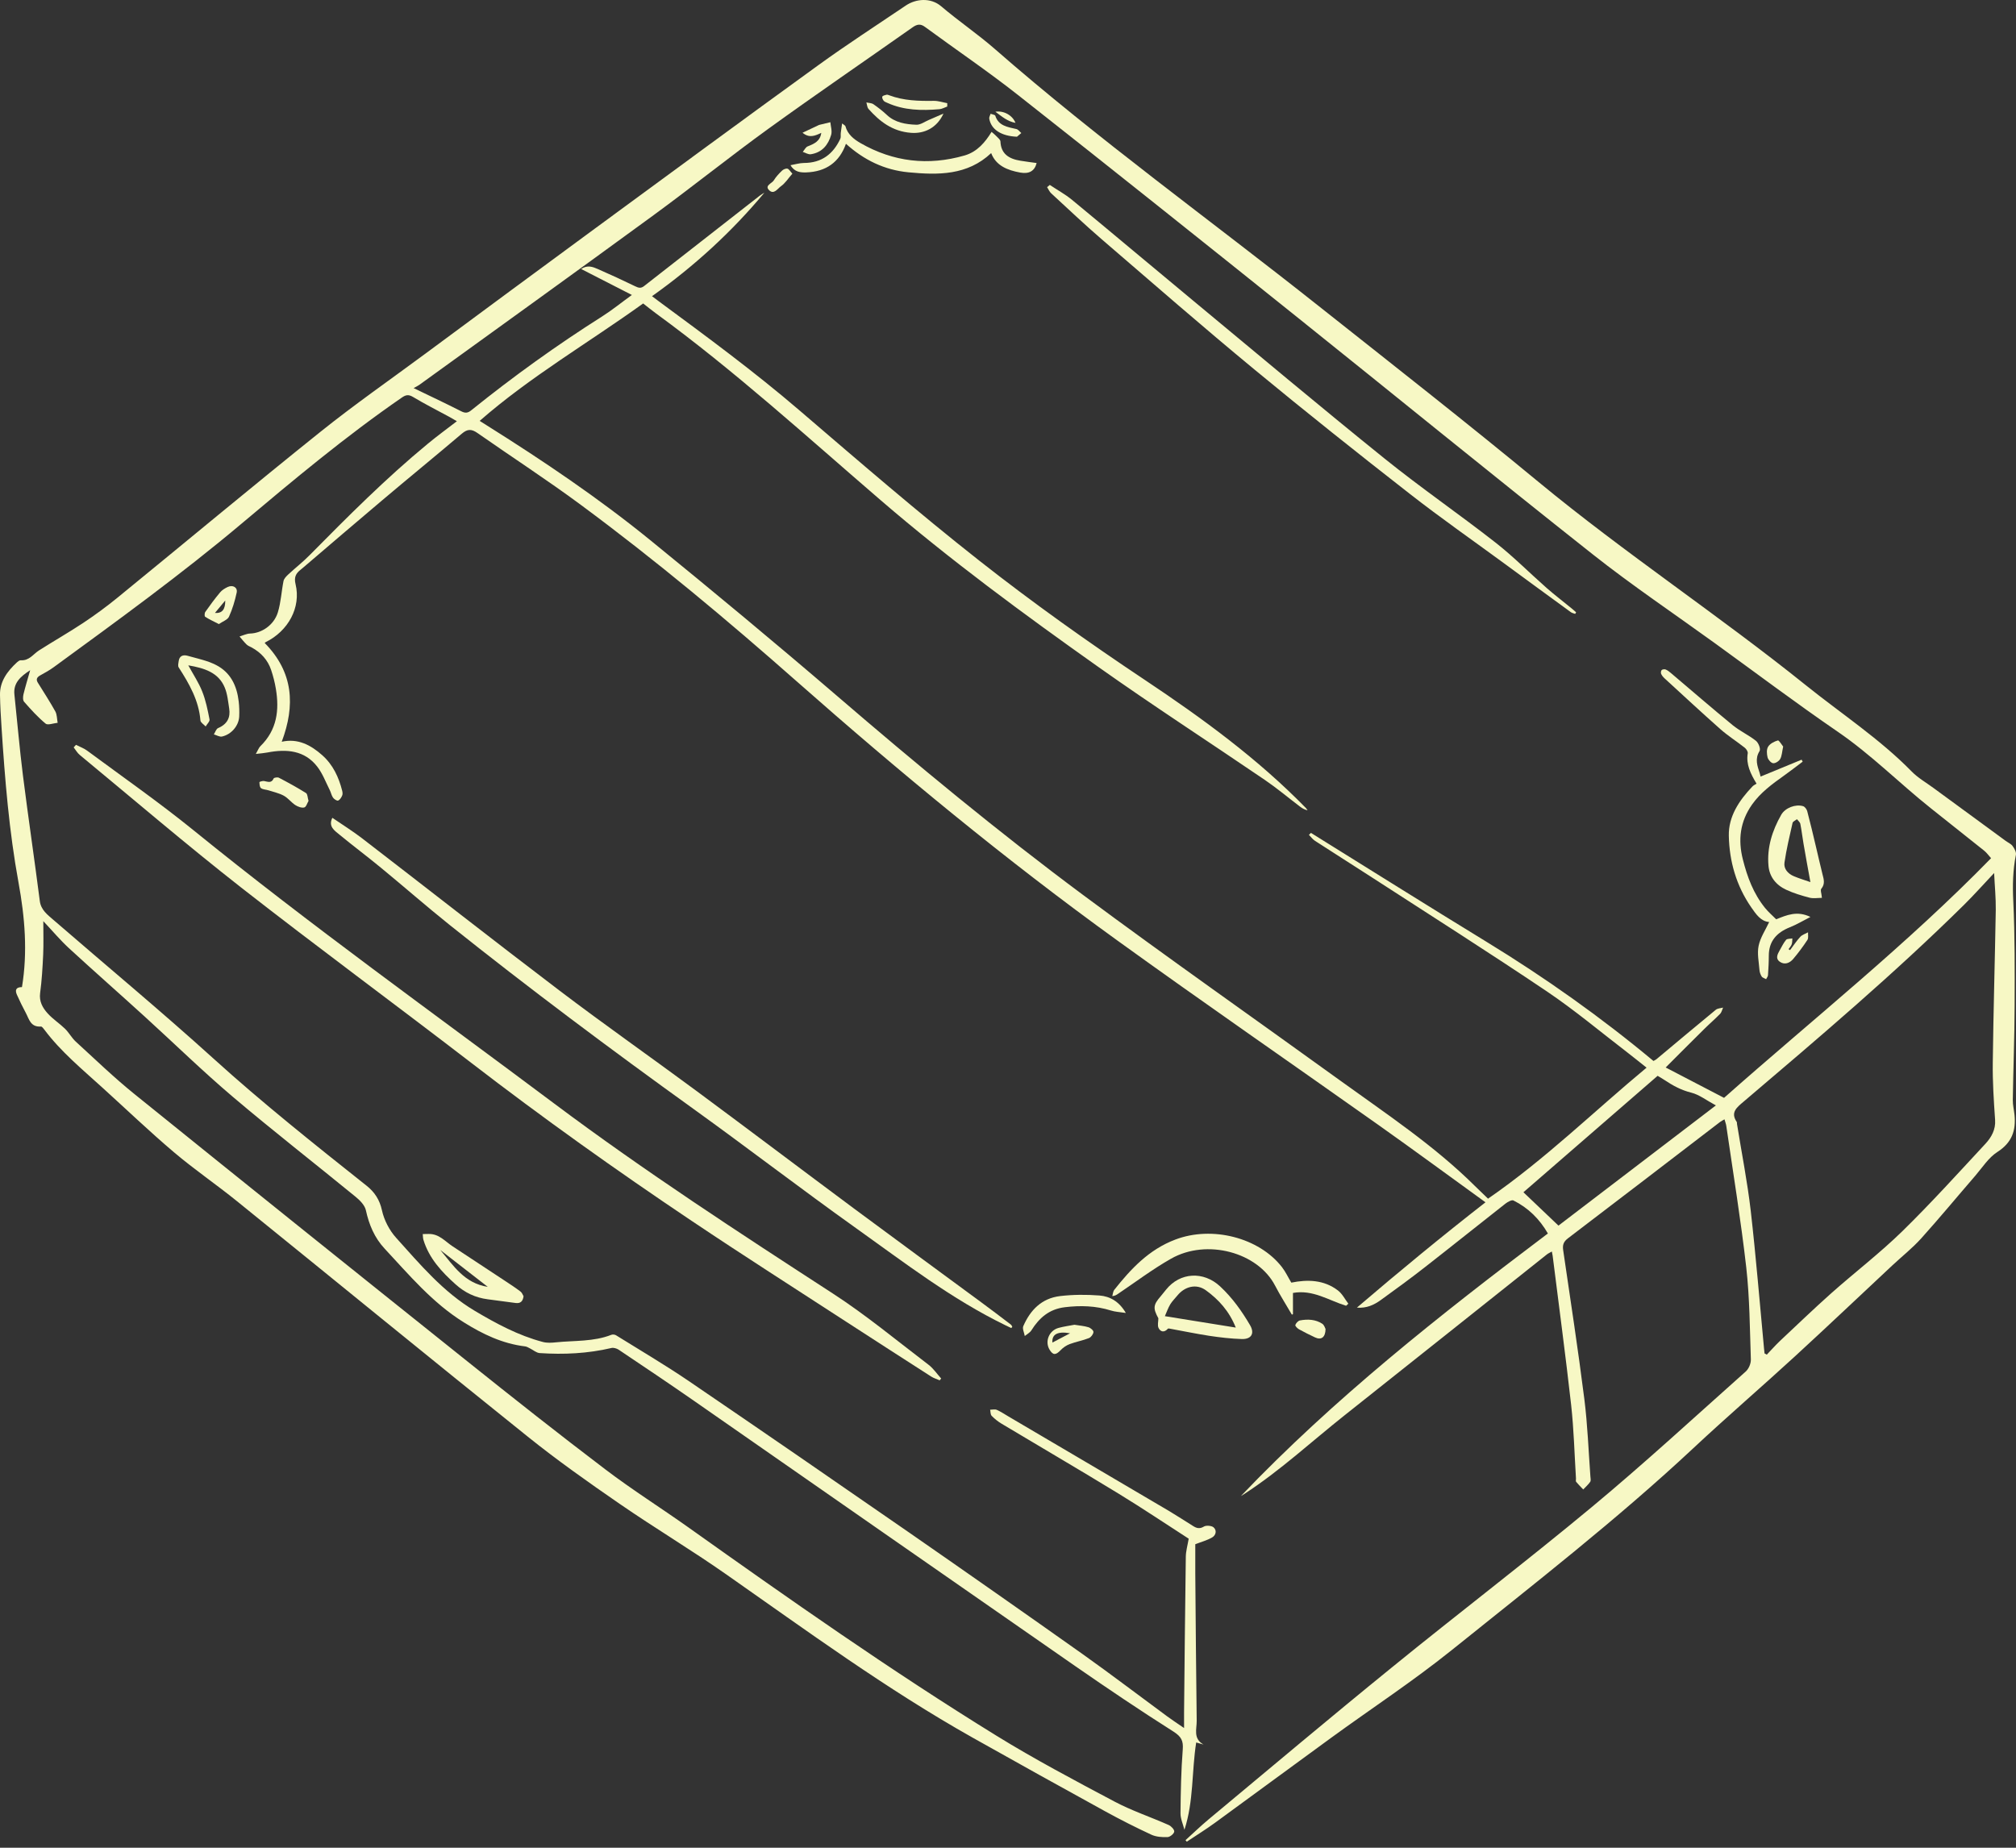 <svg width="60" height="55" viewBox="0 0 60 55" fill="none" xmlns="http://www.w3.org/2000/svg">
<rect x="0" y="0" width="60" height="55" fill="#333333" stroke="none"/>
<path d="M0.653 29.387C0.827 28.341 0.74 27.302 0.551 26.27C0.271 24.741 0.146 23.198 0.046 21.654C0.024 21.332 0.006 21.008 0 20.686C-0.007 20.284 0.216 19.982 0.505 19.715C0.536 19.688 0.58 19.652 0.616 19.654C0.871 19.671 0.985 19.473 1.16 19.361C1.597 19.082 2.052 18.824 2.482 18.538C2.833 18.305 3.171 18.056 3.496 17.791C5.51 16.147 7.505 14.482 9.535 12.855C10.544 12.046 11.61 11.304 12.652 10.533C14.334 9.288 16.017 8.043 17.705 6.804C19.921 5.177 22.134 3.548 24.362 1.935C25.21 1.321 26.092 0.751 26.96 0.164C27.255 -0.036 27.698 -0.081 28.012 0.188C28.529 0.628 29.099 1.014 29.61 1.46C32.69 4.153 36.028 6.556 39.237 9.102C41.433 10.842 43.639 12.569 45.796 14.351C48.362 16.47 51.155 18.314 53.746 20.397C54.802 21.246 55.949 21.997 56.897 22.966C57.082 23.155 57.326 23.295 57.544 23.455C58.26 23.982 58.978 24.507 59.696 25.032C59.765 25.082 59.854 25.119 59.899 25.183C59.954 25.259 60.014 25.366 59.997 25.447C59.906 25.901 59.897 26.352 59.919 26.819C59.968 27.857 59.963 28.897 59.959 29.935C59.956 30.869 59.919 31.806 59.905 32.741C59.903 32.891 59.941 33.041 59.956 33.192C59.999 33.645 59.886 34.006 59.45 34.287C59.183 34.457 59.001 34.75 58.791 34.994C58.253 35.616 57.729 36.251 57.179 36.862C56.921 37.148 56.612 37.394 56.327 37.659C55.36 38.563 54.4 39.474 53.426 40.369C52.425 41.288 51.391 42.177 50.399 43.105C48.116 45.239 45.636 47.164 43.194 49.127C42.049 50.046 40.809 50.86 39.617 51.728C38.465 52.566 37.32 53.413 36.168 54.252C35.894 54.452 35.605 54.631 35.321 54.82C35.309 54.804 35.296 54.791 35.283 54.775C35.51 54.57 35.728 54.359 35.963 54.162C37.78 52.649 39.586 51.126 41.422 49.635C43.393 48.03 45.42 46.484 47.373 44.861C48.94 43.559 50.435 42.18 51.954 40.827C52.047 40.745 52.112 40.588 52.109 40.467C52.078 39.553 52.074 38.636 51.972 37.727C51.812 36.318 51.582 34.919 51.378 33.516C51.369 33.455 51.347 33.398 51.324 33.318C51.269 33.35 51.227 33.371 51.191 33.398C49.683 34.554 48.176 35.711 46.664 36.861C46.532 36.962 46.501 37.059 46.523 37.212C46.739 38.689 46.966 40.164 47.153 41.645C47.249 42.407 47.277 43.179 47.333 43.947C47.337 44.002 47.353 44.069 47.328 44.108C47.271 44.191 47.191 44.26 47.12 44.336C47.05 44.262 46.975 44.189 46.91 44.11C46.892 44.088 46.906 44.043 46.904 44.009C46.859 43.282 46.841 42.55 46.761 41.827C46.595 40.343 46.395 38.863 46.21 37.38C46.206 37.346 46.197 37.313 46.186 37.253C46.128 37.286 46.079 37.308 46.039 37.339C44.031 38.935 42.027 40.536 40.015 42.13C39.025 42.915 38.1 43.776 37.029 44.472C36.995 44.494 36.959 44.515 36.933 44.53C39.69 41.64 42.839 39.15 46.068 36.716C45.821 36.287 45.487 35.955 45.042 35.733C44.992 35.709 44.873 35.776 44.807 35.826C44.008 36.453 43.215 37.09 42.414 37.715C41.983 38.052 41.54 38.376 41.095 38.697C40.893 38.844 40.668 38.947 40.384 38.923C41.642 37.847 42.919 36.795 44.211 35.788C43.133 35.008 42.092 34.242 41.035 33.493C38.441 31.656 35.823 29.849 33.246 27.989C29.922 25.588 26.777 22.986 23.718 20.287C21.645 18.457 19.521 16.68 17.287 15.028C16.286 14.287 15.236 13.607 14.213 12.891C14.036 12.767 13.915 12.764 13.747 12.907C12.959 13.576 12.155 14.232 11.365 14.9C10.6 15.544 9.844 16.195 9.083 16.844C9.039 16.88 8.997 16.918 8.952 16.954C8.803 17.069 8.746 17.183 8.797 17.391C8.963 18.08 8.579 18.782 7.909 19.113C7.891 19.122 7.878 19.139 7.878 19.139C8.737 20.013 8.79 20.998 8.385 22.079C8.865 21.971 9.25 22.177 9.59 22.479C9.913 22.766 10.082 23.136 10.184 23.537C10.195 23.582 10.202 23.639 10.184 23.68C10.158 23.739 10.117 23.808 10.062 23.83C10.029 23.844 9.942 23.787 9.911 23.742C9.864 23.675 9.851 23.589 9.813 23.515C9.695 23.281 9.602 23.026 9.442 22.82C9.068 22.336 8.532 22.288 7.958 22.399C7.867 22.417 7.772 22.424 7.614 22.442C7.682 22.324 7.703 22.256 7.749 22.212C8.248 21.725 8.316 21.132 8.21 20.502C8.179 20.313 8.13 20.123 8.069 19.941C7.97 19.648 7.771 19.425 7.487 19.271C7.436 19.244 7.378 19.223 7.34 19.185C7.264 19.111 7.198 19.027 7.129 18.946C7.233 18.915 7.336 18.862 7.442 18.858C7.787 18.85 8.154 18.607 8.27 18.226C8.361 17.927 8.376 17.605 8.438 17.295C8.452 17.226 8.516 17.159 8.572 17.106C8.783 16.909 9.014 16.73 9.215 16.525C10.347 15.379 11.483 14.239 12.733 13.208C13.006 12.982 13.293 12.772 13.598 12.538C13.511 12.488 13.44 12.445 13.368 12.406C13.01 12.211 12.643 12.027 12.294 11.817C12.154 11.733 12.074 11.755 11.954 11.838C10.284 12.991 8.737 14.284 7.195 15.582C5.401 17.092 3.498 18.473 1.601 19.858C1.476 19.95 1.336 20.027 1.198 20.103C1.1 20.158 1.063 20.22 1.127 20.322C1.303 20.606 1.485 20.886 1.647 21.177C1.699 21.275 1.694 21.401 1.716 21.515C1.594 21.527 1.419 21.594 1.358 21.54C1.123 21.346 0.918 21.117 0.718 20.89C0.676 20.843 0.682 20.74 0.698 20.669C0.754 20.437 0.825 20.21 0.898 19.95C0.607 20.137 0.391 20.332 0.429 20.676C0.514 21.477 0.582 22.279 0.682 23.078C0.84 24.328 1.025 25.574 1.185 26.822C1.22 27.089 1.414 27.228 1.59 27.382C3.177 28.756 4.794 30.098 6.348 31.505C7.814 32.834 9.364 34.066 10.916 35.299C11.147 35.483 11.3 35.714 11.367 36.024C11.43 36.315 11.587 36.62 11.79 36.845C12.501 37.634 13.188 38.458 14.129 39.018C14.767 39.397 15.425 39.753 16.159 39.946C16.281 39.978 16.419 39.97 16.548 39.956C17.1 39.899 17.667 39.941 18.196 39.732C18.234 39.717 18.299 39.724 18.334 39.746C19.055 40.195 19.79 40.626 20.491 41.103C22.69 42.6 24.881 44.11 27.068 45.625C28.79 46.82 30.506 48.022 32.216 49.233C33.07 49.84 33.902 50.475 34.745 51.095C34.887 51.198 35.034 51.296 35.24 51.437C35.24 51.246 35.24 51.114 35.24 50.981C35.256 49.433 35.27 47.884 35.292 46.336C35.294 46.171 35.343 46.006 35.378 45.801C34.709 45.37 34.002 44.894 33.273 44.449C32.127 43.749 30.964 43.07 29.812 42.38C29.703 42.315 29.601 42.234 29.514 42.144C29.475 42.105 29.483 42.024 29.468 41.962C29.534 41.962 29.61 41.941 29.664 41.965C29.788 42.02 29.902 42.098 30.019 42.166C31.616 43.106 33.213 44.045 34.809 44.986C35.047 45.128 35.278 45.281 35.514 45.427C35.616 45.491 35.707 45.515 35.832 45.439C35.897 45.4 36.054 45.412 36.114 45.46C36.223 45.549 36.19 45.697 36.077 45.763C35.925 45.852 35.743 45.899 35.574 45.966C35.574 46.233 35.572 46.539 35.574 46.844C35.587 48.304 35.597 49.762 35.616 51.222C35.619 51.466 35.503 51.751 35.819 51.928C35.754 51.909 35.688 51.892 35.601 51.867C35.465 52.73 35.53 53.61 35.251 54.465C35.209 54.3 35.132 54.135 35.134 53.97C35.14 53.338 35.152 52.706 35.201 52.076C35.221 51.819 35.161 51.694 34.923 51.542C33.935 50.916 32.964 50.261 32.003 49.595C28.214 46.965 24.431 44.324 20.644 41.69C19.906 41.177 19.159 40.676 18.412 40.175C18.354 40.137 18.259 40.109 18.196 40.125C17.493 40.29 16.78 40.324 16.062 40.276C15.964 40.269 15.873 40.187 15.779 40.14C15.732 40.118 15.684 40.085 15.636 40.078C14.954 39.997 14.365 39.712 13.802 39.36C12.866 38.777 12.177 37.95 11.449 37.169C11.147 36.847 10.982 36.453 10.889 36.024C10.856 35.874 10.711 35.728 10.58 35.621C9.366 34.628 8.125 33.662 6.929 32.648C6.026 31.882 5.181 31.055 4.307 30.26C3.558 29.578 2.797 28.909 2.052 28.224C1.794 27.986 1.568 27.716 1.289 27.419C1.289 27.788 1.299 28.101 1.285 28.413C1.267 28.797 1.245 29.181 1.194 29.561C1.161 29.807 1.267 29.997 1.416 30.162C1.568 30.332 1.77 30.462 1.936 30.623C2.055 30.74 2.135 30.895 2.257 31.007C2.831 31.532 3.393 32.075 4 32.565C7.3 35.23 10.609 37.885 13.924 40.534C15.277 41.617 16.639 42.693 18.021 43.742C18.819 44.348 19.675 44.887 20.493 45.468C23.495 47.603 26.51 49.724 29.657 51.666C30.793 52.367 31.981 52.995 33.164 53.623C33.68 53.897 34.245 54.085 34.783 54.324C34.86 54.359 34.956 54.462 34.947 54.522C34.938 54.586 34.82 54.682 34.745 54.684C34.585 54.689 34.407 54.677 34.267 54.612C33.806 54.398 33.353 54.169 32.908 53.925C31.583 53.197 30.262 52.463 28.947 51.723C26.375 50.275 24.015 48.543 21.614 46.863C20.576 46.136 19.481 45.48 18.438 44.761C17.507 44.119 16.58 43.465 15.703 42.76C12.81 40.44 9.94 38.09 7.058 35.759C6.446 35.263 5.788 34.815 5.188 34.307C4.452 33.684 3.758 33.018 3.044 32.371C2.441 31.823 1.81 31.303 1.323 30.653C1.294 30.615 1.25 30.553 1.216 30.556C0.907 30.577 0.867 30.334 0.769 30.152C0.674 29.974 0.585 29.794 0.504 29.611C0.447 29.484 0.46 29.38 0.662 29.382L0.653 29.387ZM19.41 8.82C19.499 8.889 19.555 8.932 19.613 8.973C21.034 10.021 22.456 11.068 23.793 12.215C25.559 13.728 27.32 15.252 29.15 16.692C30.735 17.939 32.383 19.113 34.073 20.239C35.781 21.377 37.44 22.59 38.868 24.054C38.887 24.073 38.899 24.099 38.916 24.121C38.827 24.099 38.758 24.061 38.696 24.014C38.345 23.747 38.007 23.463 37.642 23.214C35.992 22.09 34.313 21.003 32.685 19.85C30.462 18.276 28.272 16.663 26.215 14.893C24.017 13.001 21.876 11.047 19.519 9.326C19.388 9.229 19.263 9.128 19.141 9.033C17.511 10.206 15.779 11.213 14.276 12.528C14.347 12.573 14.412 12.616 14.48 12.657C16.164 13.714 17.811 14.825 19.344 16.071C21.212 17.591 23.064 19.128 24.889 20.695C27.278 22.749 29.706 24.761 32.243 26.646C34.764 28.518 37.338 30.322 39.884 32.162C41.264 33.159 42.69 34.104 43.895 35.301C44.024 35.428 44.157 35.554 44.287 35.68C45.99 34.505 47.437 33.082 49.005 31.78C48.805 31.622 48.629 31.479 48.449 31.34C47.648 30.725 46.873 30.074 46.036 29.509C44.302 28.342 42.534 27.22 40.777 26.082C40.231 25.729 39.681 25.381 39.136 25.028C39.067 24.983 39.016 24.911 38.956 24.851C38.976 24.832 38.996 24.813 39.016 24.792C40.757 25.874 42.49 26.963 44.238 28.032C45.99 29.103 47.655 30.284 49.21 31.581C49.265 31.55 49.287 31.541 49.301 31.527C49.888 31.037 50.475 30.543 51.066 30.057C51.118 30.014 51.209 30.012 51.282 29.992C51.253 30.055 51.24 30.131 51.193 30.179C51.04 30.336 50.873 30.479 50.717 30.634C50.337 31.009 49.961 31.388 49.574 31.775C50.153 32.076 50.715 32.369 51.311 32.679C53.955 30.336 56.763 28.105 59.258 25.545C59.181 25.46 59.127 25.381 59.052 25.321C58.525 24.899 57.995 24.481 57.468 24.061C56.53 23.314 55.691 22.463 54.691 21.778C53.45 20.927 52.251 20.024 51.033 19.142C49.815 18.261 48.563 17.419 47.388 16.489C44.422 14.143 41.494 11.753 38.543 9.39C35.803 7.195 33.059 5.003 30.3 2.83C29.403 2.123 28.452 1.479 27.529 0.801C27.396 0.702 27.295 0.72 27.164 0.811C25.737 1.816 24.293 2.803 22.879 3.825C21.72 4.664 20.605 5.561 19.45 6.406C17.133 8.1 14.801 9.777 12.475 11.459C12.435 11.488 12.39 11.507 12.31 11.552C12.824 11.801 13.278 12.013 13.726 12.242C13.851 12.306 13.927 12.294 14.029 12.21C15.27 11.211 16.564 10.278 17.918 9.421C18.212 9.235 18.483 9.014 18.806 8.78C18.287 8.513 17.803 8.265 17.296 8.007C17.48 7.881 17.64 7.942 17.785 8.005C18.161 8.169 18.532 8.341 18.901 8.52C19.003 8.57 19.074 8.591 19.172 8.513C20.318 7.615 21.467 6.718 22.615 5.822C22.657 5.79 22.704 5.764 22.75 5.735C21.779 6.9 20.669 7.919 19.403 8.818L19.41 8.82ZM52.514 40.285C52.538 40.297 52.559 40.311 52.583 40.323C52.714 40.187 52.839 40.044 52.977 39.913C53.483 39.438 53.982 38.958 54.5 38.496C55.2 37.875 55.949 37.301 56.615 36.651C57.473 35.812 58.276 34.922 59.09 34.046C59.27 33.851 59.398 33.622 59.378 33.335C59.339 32.767 59.301 32.195 59.309 31.627C59.327 30.114 59.372 28.601 59.398 27.085C59.403 26.734 59.367 26.381 59.349 25.987C59.027 26.328 58.752 26.638 58.456 26.931C56.372 28.988 54.131 30.889 51.894 32.791C51.689 32.965 51.496 33.111 51.687 33.393C51.698 33.409 51.694 33.433 51.696 33.454C51.834 34.316 52.005 35.173 52.105 36.039C52.261 37.405 52.372 38.775 52.501 40.144C52.505 40.19 52.51 40.237 52.516 40.281L52.514 40.285ZM46.383 36.482C47.907 35.318 49.463 34.13 51.068 32.904C50.786 32.753 50.575 32.584 50.335 32.524C50.035 32.45 49.788 32.314 49.545 32.152C49.47 32.102 49.39 32.057 49.334 32.023C47.975 33.202 46.635 34.364 45.34 35.489C45.67 35.802 46.008 36.126 46.383 36.482Z" fill="#F7F8C5"/>
<path d="M2.257 22.17C2.37 22.227 2.493 22.27 2.591 22.342C3.649 23.125 4.732 23.881 5.751 24.707C9.239 27.538 12.902 30.158 16.502 32.854C19.173 34.854 21.983 36.683 24.792 38.506C25.784 39.15 26.693 39.907 27.633 40.622C27.78 40.734 27.885 40.894 28.011 41.033L27.967 41.087C27.881 41.049 27.787 41.023 27.711 40.973C26.869 40.432 26.03 39.892 25.192 39.348C23.653 38.347 22.105 37.361 20.584 36.34C18.343 34.837 16.151 33.274 14.02 31.633C11.748 29.886 9.437 28.185 7.18 26.421C5.546 25.141 3.972 23.793 2.375 22.473C2.301 22.413 2.253 22.323 2.193 22.247C2.215 22.223 2.237 22.198 2.259 22.173L2.257 22.17Z" fill="#F7F8C5"/>
<path d="M30.099 39.532C30.044 39.506 29.991 39.48 29.937 39.455C28.318 38.668 26.915 37.582 25.472 36.554C23.842 35.392 22.257 34.173 20.633 33.004C18.169 31.231 15.741 29.416 13.377 27.528C12.684 26.973 12.017 26.388 11.332 25.825C10.927 25.491 10.505 25.176 10.1 24.842C9.957 24.723 9.764 24.603 9.891 24.343C10.195 24.551 10.494 24.737 10.773 24.951C12.739 26.464 14.689 27.996 16.664 29.495C17.996 30.506 19.368 31.467 20.713 32.462C22.286 33.626 23.846 34.806 25.417 35.974C26.673 36.907 27.938 37.831 29.199 38.761C29.497 38.98 29.79 39.203 30.084 39.427C30.104 39.443 30.113 39.468 30.128 39.491C30.117 39.505 30.108 39.52 30.097 39.534L30.099 39.532Z" fill="#F7F8C5"/>
<path d="M40.058 38.866C39.544 38.708 39.073 38.379 38.481 38.486V39.119C38.47 39.123 38.459 39.128 38.448 39.131C38.281 38.842 38.099 38.558 37.946 38.263C37.434 37.279 35.918 36.86 34.85 37.468C34.299 37.781 33.792 38.165 33.267 38.518C33.227 38.544 33.189 38.572 33.103 38.58C33.123 38.517 33.125 38.441 33.165 38.391C33.658 37.771 34.19 37.196 34.981 36.897C36.071 36.482 37.47 36.836 38.154 37.718C38.259 37.854 38.333 38.014 38.432 38.179C38.913 38.081 39.402 38.093 39.818 38.411C39.949 38.511 40.027 38.671 40.129 38.806C40.107 38.826 40.083 38.847 40.062 38.868L40.058 38.866Z" fill="#F7F8C5"/>
<path d="M34.475 39.24C34.313 38.943 34.319 38.843 34.546 38.583C34.6 38.519 34.653 38.452 34.706 38.386C35.12 37.87 35.818 37.83 36.314 38.292C36.678 38.631 36.959 39.027 37.205 39.447C37.346 39.69 37.245 39.867 36.956 39.858C36.632 39.848 36.309 39.81 35.989 39.762C35.605 39.703 35.224 39.623 34.842 39.554C34.815 39.548 34.77 39.538 34.759 39.55C34.653 39.672 34.541 39.648 34.482 39.531C34.442 39.452 34.475 39.339 34.475 39.242V39.24ZM34.668 39.177C35.389 39.294 36.058 39.401 36.779 39.517C36.581 39.022 36.267 38.681 35.889 38.407C35.604 38.2 35.257 38.294 35.038 38.566C34.968 38.653 34.884 38.733 34.828 38.827C34.762 38.939 34.719 39.063 34.669 39.177H34.668Z" fill="#F7F8C5"/>
<path d="M15.582 38.582C15.562 38.739 15.488 38.804 15.344 38.785C15.068 38.749 14.794 38.711 14.517 38.675C14.145 38.627 13.834 38.477 13.56 38.231C13.136 37.852 12.766 37.447 12.602 36.905C12.586 36.85 12.588 36.792 12.582 36.733C12.64 36.733 12.7 36.731 12.758 36.73C13.067 36.724 13.245 36.95 13.467 37.096C13.989 37.442 14.514 37.785 15.037 38.131C15.192 38.233 15.346 38.334 15.493 38.446C15.539 38.48 15.559 38.548 15.582 38.584V38.582ZM13.104 37.208C13.492 37.666 13.818 38.198 14.517 38.305C14.047 37.94 13.574 37.573 13.104 37.208Z" fill="#F7F8C5"/>
<path d="M5.603 19.803C5.75 20.073 5.914 20.318 6.019 20.584C6.125 20.849 6.181 21.134 6.236 21.414C6.248 21.474 6.161 21.554 6.121 21.624C6.067 21.564 5.968 21.507 5.965 21.444C5.918 20.855 5.634 20.355 5.318 19.866C5.289 19.82 5.309 19.741 5.318 19.679C5.338 19.526 5.445 19.481 5.583 19.52C5.867 19.601 6.165 19.66 6.423 19.791C6.868 20.015 7.05 20.419 7.104 20.877C7.122 21.027 7.126 21.18 7.119 21.33C7.106 21.602 6.886 21.863 6.606 21.924C6.535 21.939 6.446 21.883 6.365 21.86C6.406 21.796 6.432 21.698 6.492 21.672C6.766 21.555 6.863 21.356 6.821 21.089C6.788 20.881 6.77 20.662 6.69 20.469C6.505 20.016 6.079 19.886 5.605 19.805L5.603 19.803Z" fill="#F7F8C5"/>
<path d="M33.503 39.081C33.323 39.054 33.187 39.049 33.063 39.009C32.613 38.868 32.157 38.854 31.691 38.911C31.221 38.968 30.926 39.233 30.697 39.598C30.654 39.667 30.567 39.713 30.499 39.768C30.483 39.669 30.421 39.551 30.456 39.472C30.661 39.002 30.997 38.644 31.553 38.579C31.937 38.534 32.333 38.532 32.72 38.562C33.036 38.586 33.307 38.741 33.505 39.078L33.503 39.081Z" fill="#F7F8C5"/>
<path d="M9.184 23.837C9.144 23.902 9.115 24.019 9.055 24.035C8.976 24.055 8.864 24.012 8.789 23.964C8.666 23.883 8.575 23.756 8.446 23.685C8.308 23.609 8.142 23.575 7.99 23.525C7.915 23.501 7.824 23.503 7.768 23.46C7.726 23.427 7.724 23.343 7.721 23.281C7.721 23.27 7.815 23.241 7.859 23.248C7.97 23.267 8.079 23.324 8.144 23.172C8.155 23.146 8.262 23.129 8.3 23.15C8.575 23.294 8.846 23.442 9.107 23.606C9.156 23.637 9.153 23.742 9.182 23.838L9.184 23.837Z" fill="#F7F8C5"/>
<path d="M31.976 39.433C32.129 39.458 32.267 39.467 32.394 39.507C32.458 39.526 32.547 39.603 32.543 39.65C32.538 39.715 32.472 39.804 32.409 39.83C32.224 39.903 32.022 39.939 31.835 40.009C31.735 40.047 31.638 40.114 31.566 40.19C31.42 40.342 31.34 40.343 31.237 40.175C31.09 39.932 31.22 39.605 31.504 39.527C31.662 39.484 31.826 39.462 31.978 39.433H31.976ZM31.847 39.687C31.468 39.62 31.302 39.722 31.322 39.963C31.488 39.877 31.669 39.78 31.847 39.687Z" fill="#F7F8C5"/>
<path d="M6.517 18.578C6.357 18.495 6.226 18.437 6.106 18.359C6.083 18.344 6.085 18.251 6.11 18.215C6.25 18.015 6.395 17.819 6.552 17.631C6.608 17.564 6.693 17.512 6.775 17.473C6.93 17.4 7.077 17.485 7.044 17.64C6.991 17.884 6.919 18.128 6.815 18.357C6.773 18.449 6.628 18.497 6.515 18.576L6.517 18.578ZM6.397 18.245C6.612 18.261 6.706 18.142 6.704 17.875C6.601 18.001 6.508 18.111 6.397 18.245Z" fill="#F7F8C5"/>
<path d="M39.451 39.56C39.447 39.813 39.32 39.894 39.139 39.81C38.977 39.734 38.817 39.655 38.662 39.569C38.613 39.541 38.542 39.471 38.552 39.44C38.57 39.385 38.635 39.314 38.691 39.304C38.922 39.261 39.155 39.273 39.353 39.403C39.413 39.443 39.437 39.534 39.451 39.56Z" fill="#F7F8C5"/>
<path d="M31.246 5.506C31.468 5.654 31.706 5.785 31.909 5.952C33.107 6.941 34.295 7.942 35.491 8.933C37.392 10.51 39.282 12.098 41.206 13.649C42.278 14.513 43.419 15.298 44.506 16.148C45.042 16.567 45.52 17.052 46.031 17.502C46.271 17.712 46.525 17.906 46.772 18.108C46.819 18.145 46.863 18.187 46.908 18.226L46.881 18.273C46.837 18.256 46.787 18.249 46.75 18.221C46.094 17.744 45.44 17.264 44.786 16.784C43.845 16.093 42.885 15.424 41.967 14.707C40.41 13.492 38.864 12.263 37.343 11.006C35.805 9.736 34.304 8.427 32.794 7.127C32.278 6.683 31.786 6.215 31.286 5.755C31.233 5.707 31.204 5.633 31.164 5.571C31.191 5.549 31.217 5.526 31.244 5.504L31.246 5.506Z" fill="#F7F8C5"/>
<path d="M52.398 23.116C52.814 22.945 53.217 22.778 53.619 22.613L53.651 22.672C53.468 22.809 53.288 22.95 53.101 23.083C52.746 23.336 52.398 23.589 52.145 23.947C51.787 24.455 51.722 24.997 51.871 25.583C52.002 26.103 52.185 26.598 52.532 27.027C52.628 27.146 52.746 27.247 52.863 27.364C53.174 27.239 53.486 27.101 53.882 27.294C53.657 27.409 53.472 27.521 53.273 27.6C52.868 27.761 52.643 28.024 52.643 28.449C52.643 28.642 52.632 28.833 52.619 29.026C52.616 29.067 52.583 29.107 52.563 29.146C52.518 29.12 52.454 29.105 52.43 29.065C52.394 29.009 52.37 28.938 52.365 28.871C52.347 28.632 52.292 28.382 52.34 28.153C52.39 27.909 52.543 27.683 52.654 27.445C52.407 27.427 52.265 27.216 52.12 27.008C51.673 26.361 51.469 25.636 51.453 24.879C51.44 24.307 51.756 23.828 52.158 23.408C52.191 23.374 52.239 23.352 52.278 23.326C52.098 23.028 51.963 22.751 52.016 22.424C52.025 22.372 51.974 22.294 51.927 22.257C51.687 22.067 51.425 21.902 51.198 21.701C50.637 21.205 50.088 20.693 49.535 20.187C49.495 20.149 49.457 20.103 49.437 20.053C49.425 20.022 49.434 19.963 49.457 19.943C49.481 19.922 49.543 19.915 49.574 19.929C49.632 19.953 49.683 19.994 49.732 20.036C50.342 20.552 50.947 21.077 51.567 21.585C51.782 21.761 52.045 21.88 52.261 22.052C52.338 22.114 52.407 22.294 52.367 22.358C52.223 22.589 52.301 22.796 52.372 23.012C52.387 23.057 52.394 23.105 52.398 23.116Z" fill="#F7F8C5"/>
<path d="M29.511 3.925C29.564 3.972 29.615 4.011 29.659 4.058C29.704 4.106 29.773 4.158 29.775 4.211C29.79 4.579 30.026 4.729 30.369 4.784C30.529 4.81 30.691 4.831 30.852 4.853C30.794 5.087 30.633 5.185 30.366 5.137C29.982 5.068 29.642 4.931 29.499 4.557C28.792 5.223 27.923 5.213 27.038 5.129C26.319 5.06 25.712 4.762 25.177 4.28C24.983 4.827 24.587 5.111 23.994 5.132C23.827 5.137 23.647 5.125 23.527 4.917C23.674 4.891 23.798 4.853 23.922 4.851C24.463 4.851 24.799 4.578 25.008 4.133C25.032 4.084 25.016 4.016 25.023 3.958C25.032 3.875 25.047 3.793 25.063 3.674C25.123 3.724 25.156 3.736 25.161 3.756C25.225 3.996 25.406 4.142 25.613 4.261C26.587 4.819 27.623 4.941 28.708 4.628C29.088 4.517 29.322 4.232 29.51 3.927L29.511 3.925Z" fill="#F7F8C5"/>
<path d="M54.223 26.726C54.099 26.726 53.97 26.75 53.856 26.721C53.619 26.659 53.381 26.587 53.161 26.485C52.856 26.344 52.663 26.098 52.634 25.776C52.584 25.232 52.743 24.727 53.012 24.254C53.13 24.046 53.436 23.93 53.661 23.996C53.716 24.011 53.77 24.087 53.786 24.144C53.879 24.495 53.963 24.85 54.046 25.203C54.112 25.476 54.172 25.752 54.241 26.024C54.279 26.172 54.324 26.31 54.206 26.454C54.172 26.496 54.21 26.59 54.215 26.659C54.217 26.681 54.221 26.704 54.223 26.724V26.726ZM53.881 26.256C53.812 25.878 53.741 25.495 53.676 25.113C53.641 24.917 53.621 24.719 53.581 24.523C53.572 24.473 53.516 24.431 53.481 24.385C53.436 24.421 53.359 24.452 53.35 24.495C53.261 24.888 53.167 25.28 53.109 25.678C53.083 25.857 53.209 26.007 53.389 26.082C53.552 26.151 53.723 26.201 53.879 26.256H53.881Z" fill="#F7F8C5"/>
<path d="M28.08 3.381C27.886 3.806 27.512 3.985 27.115 3.954C26.561 3.913 26.183 3.617 25.849 3.243C25.807 3.195 25.805 3.114 25.785 3.049C25.856 3.066 25.94 3.064 25.994 3.102C26.134 3.199 26.27 3.304 26.392 3.419C26.637 3.65 26.952 3.701 27.27 3.713C27.392 3.719 27.519 3.624 27.64 3.572C27.771 3.517 27.9 3.46 28.08 3.381Z" fill="#F7F8C5"/>
<path d="M28.192 3.171C28.115 3.198 28.039 3.243 27.961 3.25C27.43 3.296 26.905 3.286 26.409 3.062C26.371 3.045 26.323 3.028 26.3 2.999C26.273 2.966 26.245 2.906 26.26 2.876C26.274 2.845 26.338 2.832 26.384 2.82C26.409 2.814 26.44 2.826 26.467 2.837C26.894 2.997 27.341 3.009 27.792 3.002C27.924 3 28.059 3.047 28.192 3.071C28.192 3.104 28.192 3.138 28.192 3.171Z" fill="#F7F8C5"/>
<path d="M24.441 3.956C24.259 4.041 24.087 4.12 23.885 3.951C24.057 3.87 24.21 3.798 24.364 3.725C24.372 3.722 24.377 3.719 24.384 3.717C24.494 3.691 24.603 3.665 24.713 3.638C24.724 3.763 24.77 3.899 24.737 4.013C24.652 4.304 24.475 4.538 24.134 4.591C24.059 4.604 23.972 4.547 23.892 4.521C23.941 4.464 23.977 4.38 24.041 4.356C24.232 4.28 24.41 4.204 24.443 3.954L24.441 3.956Z" fill="#F7F8C5"/>
<path d="M53.275 28.282C53.375 28.148 53.468 28.007 53.582 27.883C53.639 27.823 53.733 27.795 53.811 27.752C53.806 27.829 53.83 27.922 53.791 27.979C53.662 28.175 53.521 28.365 53.368 28.546C53.264 28.668 53.112 28.73 52.966 28.625C52.836 28.532 52.901 28.403 52.965 28.291C53.026 28.184 53.079 28.07 53.157 27.976C53.188 27.938 53.279 27.947 53.344 27.933C53.339 27.991 53.344 28.053 53.324 28.108C53.306 28.162 53.263 28.205 53.23 28.253C53.244 28.263 53.261 28.274 53.275 28.282Z" fill="#F7F8C5"/>
<path d="M30.269 4.07C29.79 4.051 29.495 3.848 29.442 3.531C29.435 3.487 29.468 3.435 29.482 3.387C29.532 3.406 29.613 3.416 29.622 3.445C29.717 3.747 29.988 3.781 30.249 3.841C30.306 3.855 30.347 3.919 30.396 3.96C30.344 4.005 30.291 4.05 30.269 4.068V4.07Z" fill="#F7F8C5"/>
<path d="M53.071 22.22C53.036 22.381 53.034 22.497 52.983 22.59C52.949 22.654 52.842 22.725 52.773 22.718C52.711 22.713 52.626 22.616 52.607 22.547C52.582 22.444 52.571 22.312 52.622 22.227C52.676 22.138 52.804 22.071 52.913 22.04C52.945 22.029 53.027 22.169 53.069 22.22H53.071Z" fill="#F7F8C5"/>
<path d="M23.582 5.17C23.462 5.306 23.373 5.451 23.242 5.544C23.145 5.611 23.031 5.809 22.886 5.657C22.753 5.521 22.973 5.461 23.031 5.367C23.095 5.262 23.182 5.169 23.273 5.081C23.311 5.043 23.387 5.01 23.434 5.02C23.482 5.031 23.516 5.098 23.583 5.17H23.582Z" fill="#F7F8C5"/>
<path d="M29.625 3.326C29.879 3.286 30.134 3.434 30.223 3.658C29.979 3.61 29.828 3.476 29.625 3.326Z" fill="#F7F8C5"/>
</svg>
